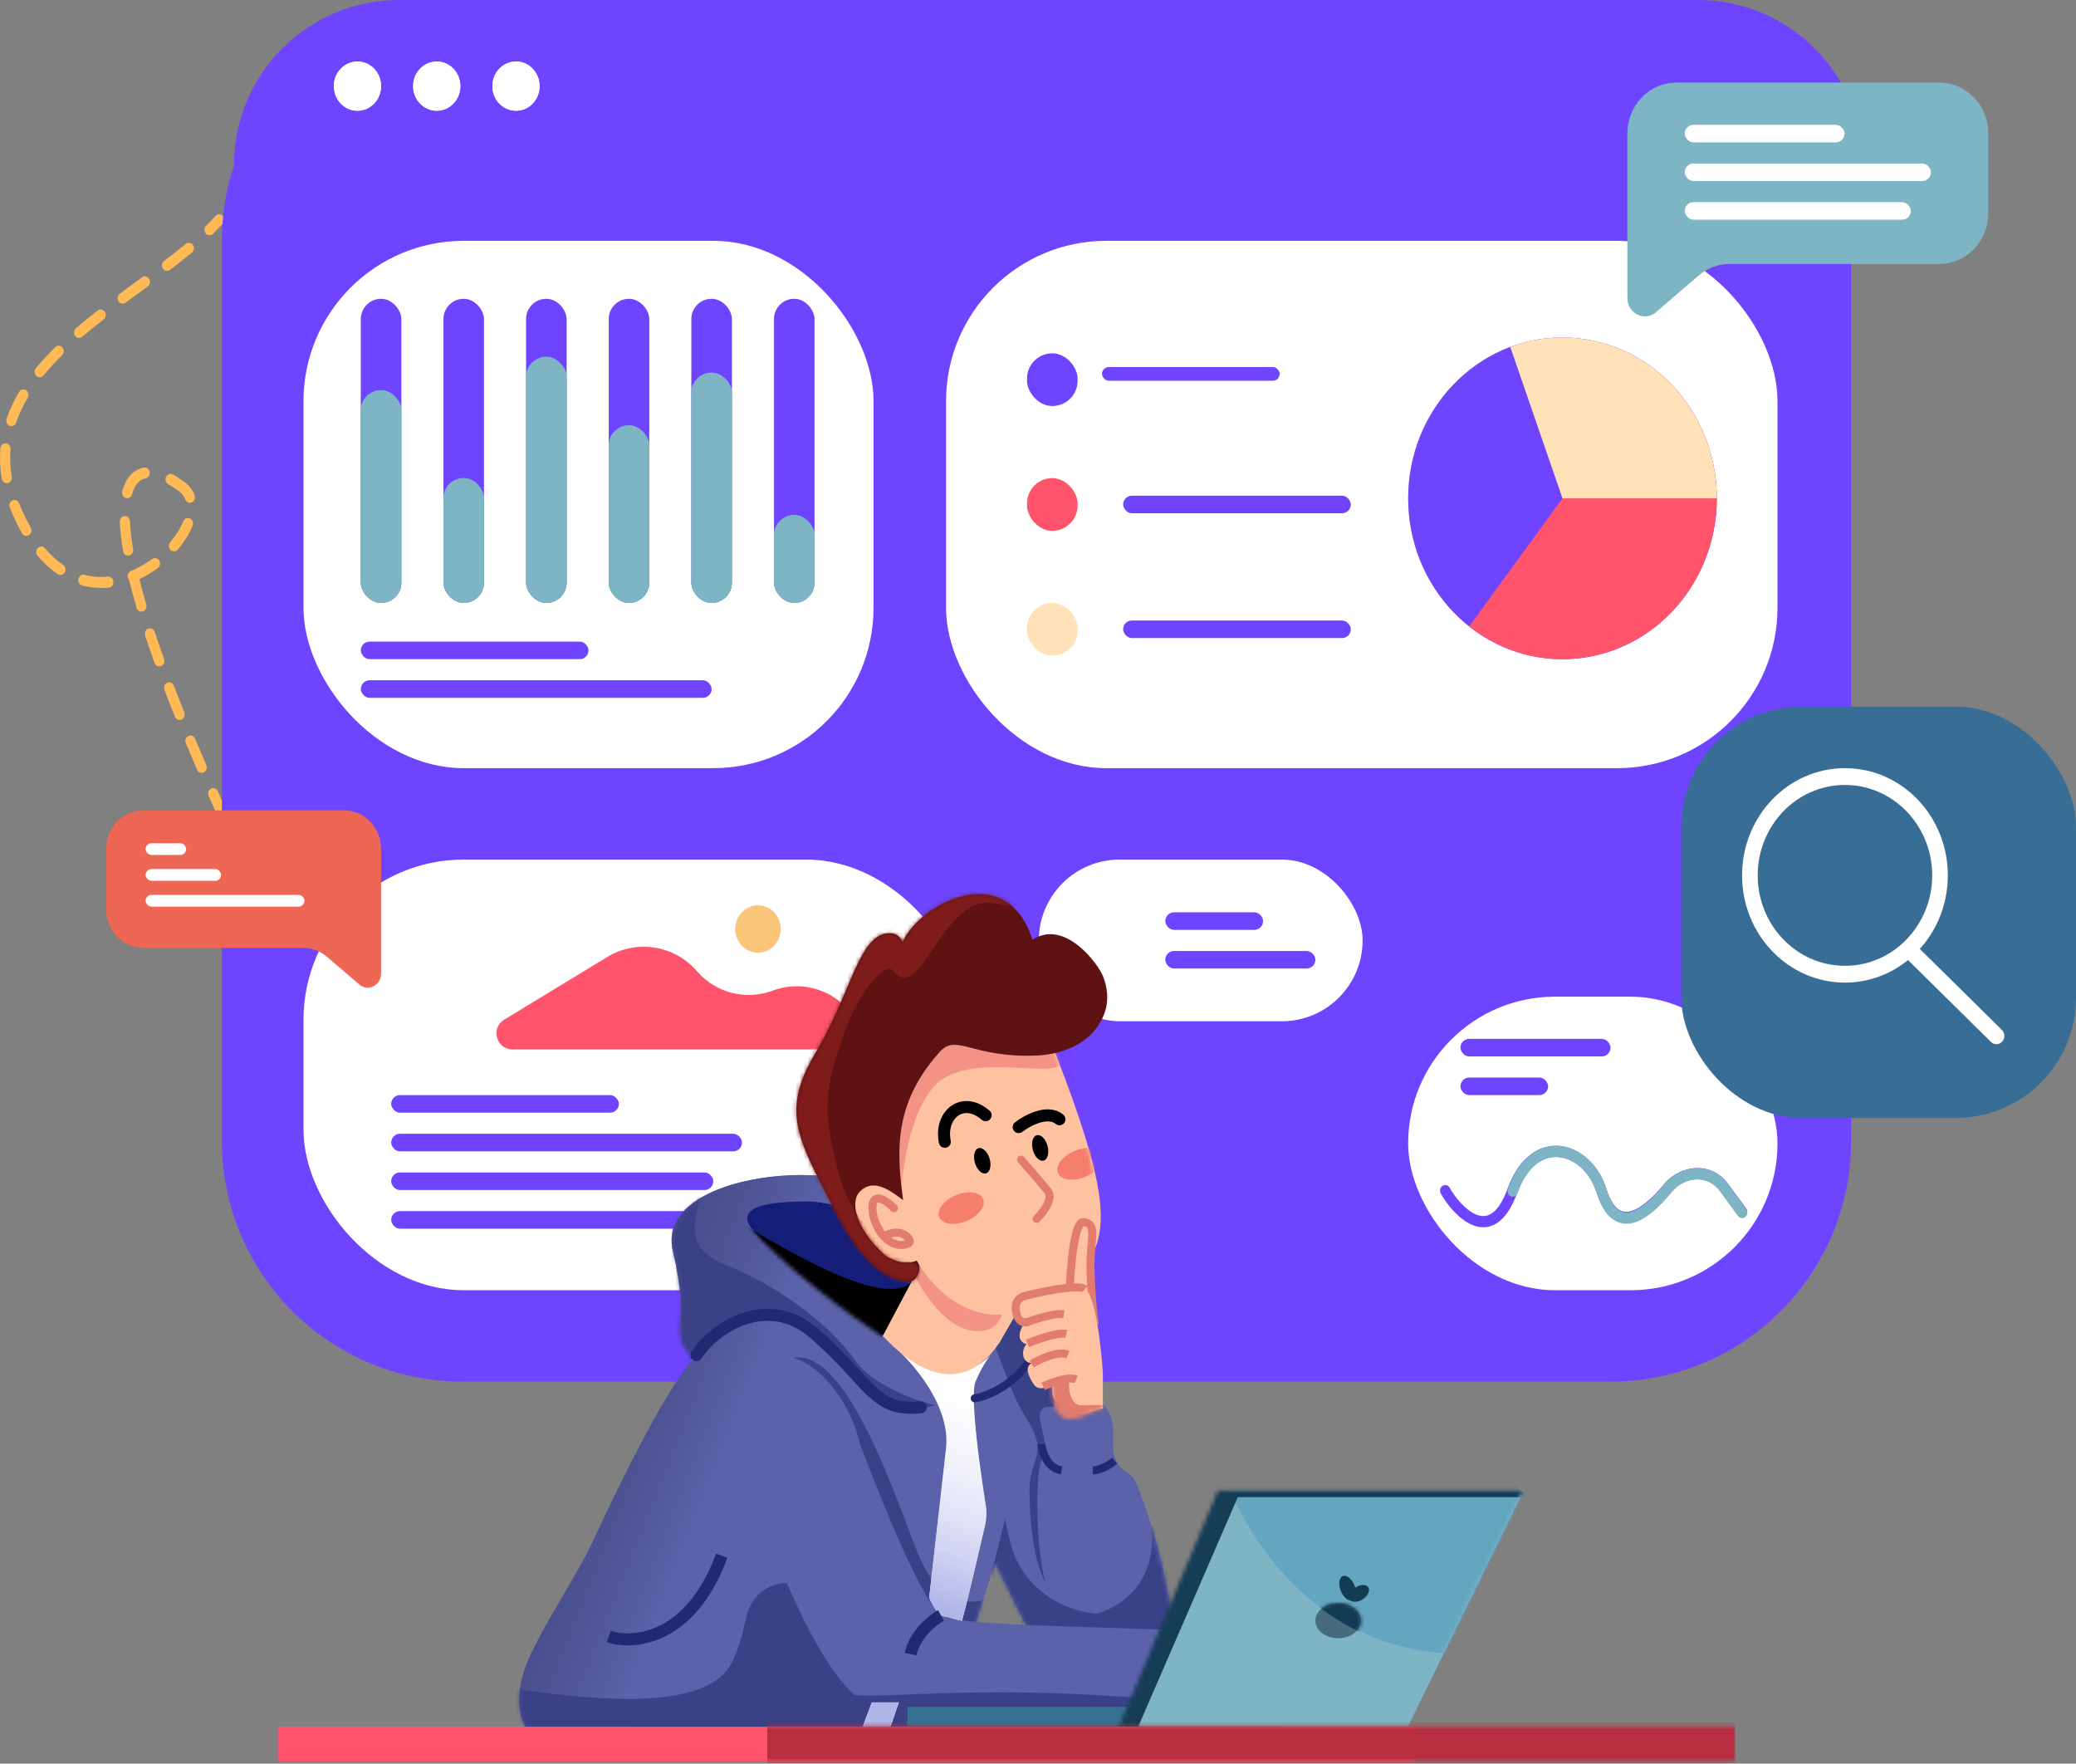 <svg width="518" height="440" viewBox="0 0 518 440" fill="none" xmlns="http://www.w3.org/2000/svg">
<rect x="0" y="0" width="518" height="440" fill="#808080" stroke="none"/>
<path fill-rule="evenodd" clip-rule="evenodd" d="M55.564 53.831C56.071 54.353 56.088 55.218 55.603 55.763C54.832 56.629 54.009 57.486 53.14 58.337C52.622 58.845 51.819 58.805 51.347 58.247C50.875 57.689 50.912 56.825 51.431 56.317C52.262 55.502 53.044 54.688 53.769 53.873C54.254 53.328 55.058 53.309 55.564 53.831ZM48.117 61.11C48.544 61.709 48.44 62.567 47.884 63.026C46.145 64.462 44.31 65.894 42.415 67.33C41.842 67.764 41.05 67.616 40.646 66.999C40.243 66.382 40.38 65.53 40.953 65.095C42.83 63.673 44.636 62.264 46.337 60.859C46.894 60.399 47.691 60.512 48.117 61.11ZM37.206 69.549C37.601 70.172 37.452 71.022 36.872 71.448C36.481 71.735 36.089 72.023 35.696 72.311C34.246 73.374 32.788 74.444 31.331 75.526C30.754 75.955 29.963 75.799 29.565 75.178C29.166 74.557 29.311 73.706 29.889 73.277C31.352 72.19 32.819 71.115 34.269 70.051C34.661 69.763 35.052 69.476 35.441 69.191C36.02 68.765 36.81 68.926 37.206 69.549ZM26.146 77.769C26.558 78.379 26.431 79.234 25.864 79.677C24.049 81.095 22.269 82.536 20.552 84.006C20.003 84.476 19.204 84.378 18.768 83.788C18.331 83.198 18.422 82.338 18.971 81.868C20.724 80.367 22.535 78.901 24.372 77.466C24.94 77.022 25.734 77.158 26.146 77.769ZM15.58 86.696C16.054 87.252 16.019 88.116 15.502 88.626C13.841 90.264 12.287 91.94 10.873 93.66C10.409 94.226 9.607 94.279 9.081 93.779C8.556 93.279 8.507 92.415 8.971 91.85C10.454 90.046 12.072 88.303 13.786 86.612C14.303 86.102 15.106 86.139 15.58 86.696ZM6.533 97.352C7.124 97.758 7.296 98.603 6.918 99.239C5.729 101.236 4.752 103.291 4.025 105.414C3.783 106.122 3.053 106.484 2.395 106.223C1.737 105.962 1.4 105.177 1.643 104.469C2.441 102.138 3.505 99.906 4.779 97.765C5.158 97.13 5.943 96.945 6.533 97.352ZM1.469 110.606C2.167 110.671 2.685 111.333 2.625 112.085C2.449 114.273 2.539 116.55 2.938 118.928C3.063 119.671 2.605 120.381 1.915 120.515C1.225 120.649 0.564 120.156 0.44 119.414C0.001 116.803 -0.1 114.283 0.095 111.85C0.155 111.098 0.77 110.541 1.469 110.606ZM37.367 117.764C37.49 118.507 37.031 119.217 36.34 119.35C34.897 119.627 33.655 120.7 32.95 123.303C32.754 124.027 32.049 124.443 31.375 124.232C30.702 124.02 30.316 123.262 30.512 122.537C31.418 119.196 33.278 117.163 35.894 116.66C36.584 116.527 37.243 117.022 37.367 117.764ZM41.435 118.959C41.758 118.289 42.525 118.028 43.147 118.376C44.134 118.928 45.141 119.593 46.156 120.357C47.288 121.209 48.091 122.293 48.563 123.546C48.827 124.246 48.514 125.042 47.864 125.326C47.214 125.609 46.474 125.272 46.21 124.573C45.932 123.833 45.452 123.162 44.7 122.596C43.762 121.89 42.851 121.29 41.977 120.801C41.354 120.453 41.112 119.628 41.435 118.959ZM3.126 124.827C3.774 124.538 4.516 124.87 4.784 125.567C5.184 126.607 5.641 127.665 6.158 128.744C6.645 129.757 7.144 130.711 7.654 131.606C8.021 132.249 7.834 133.09 7.236 133.485C6.639 133.88 5.857 133.678 5.49 133.035C4.945 132.08 4.416 131.068 3.902 129.997C3.353 128.854 2.866 127.725 2.438 126.612C2.17 125.914 2.478 125.115 3.126 124.827ZM31.093 128.749C31.794 128.713 32.389 129.294 32.423 130.048C32.514 132.055 32.769 134.366 33.214 137.005C33.34 137.747 32.882 138.458 32.192 138.593C31.503 138.728 30.841 138.236 30.716 137.494C30.255 134.762 29.984 132.33 29.887 130.18C29.853 129.427 30.393 128.786 31.093 128.749ZM47.402 129.354C48.045 129.655 48.341 130.459 48.062 131.151C47.244 133.18 45.964 135.221 44.356 137.118C43.883 137.675 43.081 137.715 42.562 137.207C42.044 136.699 42.007 135.834 42.48 135.277C43.937 133.557 45.047 131.764 45.732 130.064C46.011 129.372 46.759 129.054 47.402 129.354ZM9.451 136.71C9.968 136.201 10.771 136.24 11.245 136.797C12.709 138.52 14.226 139.882 15.767 140.935C16.359 141.339 16.534 142.183 16.159 142.82C15.783 143.457 14.998 143.646 14.406 143.241C12.664 142.051 10.976 140.53 9.371 138.64C8.897 138.084 8.933 137.219 9.451 136.71ZM39.729 139.829C40.123 140.453 39.973 141.302 39.393 141.727C37.963 142.773 36.416 143.705 34.783 144.47C35.273 146.463 35.843 148.586 36.499 150.844C36.709 151.564 36.336 152.331 35.667 152.556C34.998 152.781 34.285 152.38 34.076 151.66C33.352 149.171 32.73 146.837 32.202 144.651C32.093 144.525 32.004 144.375 31.944 144.203C31.695 143.498 32.026 142.709 32.681 142.442C34.56 141.676 36.342 140.655 37.965 139.467C38.545 139.043 39.335 139.205 39.729 139.829ZM19.582 144.414C19.749 143.681 20.436 143.233 21.117 143.413C23.058 143.925 25.011 144.057 26.932 143.88C27.631 143.816 28.245 144.373 28.305 145.125C28.365 145.877 27.847 146.539 27.148 146.603C24.973 146.803 22.741 146.655 20.513 146.067C19.832 145.887 19.415 145.147 19.582 144.414ZM36.995 156.833C37.656 156.582 38.381 156.956 38.614 157.667C39.318 159.814 40.087 162.062 40.926 164.413C41.178 165.118 40.851 165.908 40.196 166.178C39.542 166.449 38.807 166.097 38.556 165.393C37.709 163.019 36.931 160.748 36.22 158.576C35.987 157.864 36.334 157.084 36.995 156.833ZM41.733 170.339C42.382 170.053 43.123 170.387 43.389 171.086C44.202 173.223 45.066 175.435 45.984 177.725C46.261 178.418 45.965 179.222 45.321 179.52C44.677 179.819 43.93 179.5 43.652 178.807C42.729 176.503 41.858 174.275 41.039 172.121C40.773 171.423 41.084 170.625 41.733 170.339ZM47.007 183.637C47.647 183.327 48.398 183.634 48.686 184.322C49.574 186.447 50.504 188.631 51.476 190.877C51.773 191.561 51.497 192.374 50.862 192.693C50.226 193.011 49.471 192.715 49.175 192.032C48.197 189.775 47.263 187.579 46.37 185.443C46.082 184.755 46.367 183.946 47.007 183.637ZM52.649 196.755C53.281 196.428 54.04 196.714 54.344 197.394C54.829 198.481 55.323 199.58 55.827 200.693C56.134 201.372 55.872 202.19 55.242 202.52C54.612 202.851 53.852 202.569 53.545 201.89C53.039 200.773 52.542 199.669 52.055 198.578C51.751 197.898 52.017 197.081 52.649 196.755Z" fill="#FFBA55"/>
<path d="M55.369 60C55.369 26.863 82.232 0 115.369 0H401.874C435.011 0 461.874 26.863 461.874 60V284.696C461.874 317.833 435.011 344.696 401.874 344.696H115.369C82.232 344.696 55.369 317.833 55.369 284.696V60Z" fill="#6E44FF"/>
<path d="M58.369 41.223C58.369 18.456 76.826 0 99.592 0H423.65C446.417 0 464.874 18.456 464.874 41.223V41.223H58.369V41.223Z" fill="#6E44FF"/>
<ellipse cx="89.193" cy="21.489" rx="5.891" ry="6.14" fill="white"/>
<ellipse cx="89.193" cy="21.489" rx="5.891" ry="6.14" fill="white"/>
<ellipse cx="108.971" cy="21.489" rx="5.891" ry="6.14" fill="white"/>
<ellipse cx="108.971" cy="21.489" rx="5.891" ry="6.14" fill="white"/>
<ellipse cx="128.749" cy="21.489" rx="5.891" ry="6.14" fill="white"/>
<ellipse cx="128.749" cy="21.489" rx="5.891" ry="6.14" fill="white"/>
<rect x="236.056" y="60.081" width="207.46" height="131.563" rx="40" fill="white"/>
<ellipse cx="389.863" cy="124.327" rx="38.504" ry="40.127" fill="#EECCA9"/>
<ellipse cx="389.863" cy="124.327" rx="38.504" ry="40.127" fill="#6E44FF"/>
<path d="M366.581 156.288C370.924 159.724 375.918 162.159 381.232 163.433C386.546 164.707 392.06 164.79 397.407 163.676C402.754 162.563 407.813 160.279 412.25 156.975C416.686 153.671 420.399 149.422 423.142 144.511C425.884 139.599 427.595 134.137 428.16 128.485C428.725 122.833 428.131 117.12 426.419 111.725C424.706 106.33 421.914 101.375 418.226 97.189C414.538 93.003 410.039 89.681 405.027 87.443L389.863 124.327L366.581 156.288Z" fill="#FF546C"/>
<path d="M428.367 124.327C428.367 117.89 426.881 111.548 424.034 105.835C421.188 100.122 417.064 95.207 412.012 91.504C406.959 87.801 401.126 85.42 395.005 84.56C388.883 83.7 382.653 84.388 376.841 86.565L389.863 124.327H428.367Z" fill="#FFE2B7"/>
<rect x="256.255" y="88.147" width="12.624" height="13.156" rx="6.312" fill="#6E44FF"/>
<rect x="274.972" y="91.57" width="44.33" height="3.422" rx="1.711" fill="#6E44FF"/>
<rect x="256.255" y="119.284" width="12.624" height="13.156" rx="6.312" fill="#FF546C"/>
<rect x="280.241" y="123.67" width="56.81" height="4.385" rx="2.193" fill="#6E44FF"/>
<rect x="256.255" y="150.421" width="12.624" height="13.156" rx="6.312" fill="#FFE2B7"/>
<rect x="280.241" y="154.806" width="56.81" height="4.385" rx="2.193" fill="#6E44FF"/>
<rect x="75.727" y="60.081" width="142.234" height="131.563" rx="40" fill="white"/>
<rect x="90.034" y="74.553" width="10.1" height="75.868" rx="5.05" fill="#EECCA9"/>
<rect x="90.034" y="74.553" width="10.1" height="75.868" rx="5.05" fill="#6E44FF"/>
<rect x="90.034" y="97.357" width="10.1" height="53.064" rx="5.05" fill="#7DB5C4"/>
<rect x="90.034" y="97.357" width="10.1" height="53.064" rx="5.05" fill="#7DB5C4"/>
<rect x="110.654" y="74.553" width="10.1" height="75.868" rx="5.05" fill="#EECCA9"/>
<rect x="110.654" y="74.553" width="10.1" height="75.868" rx="5.05" fill="#6E44FF"/>
<rect x="110.654" y="119.284" width="10.1" height="31.137" rx="5.05" fill="#7DB5C4"/>
<rect x="110.654" y="119.284" width="10.1" height="31.137" rx="5.05" fill="#7DB5C4"/>
<rect x="131.274" y="74.553" width="10.1" height="75.868" rx="5.05" fill="#EECCA9"/>
<rect x="131.274" y="74.553" width="10.1" height="75.868" rx="5.05" fill="#6E44FF"/>
<rect x="131.274" y="89.025" width="10.1" height="61.396" rx="5.05" fill="#7DB5C4"/>
<rect x="131.274" y="89.025" width="10.1" height="61.396" rx="5.05" fill="#7DB5C4"/>
<rect x="151.894" y="74.553" width="10.1" height="75.868" rx="5.05" fill="#EECCA9"/>
<rect x="151.894" y="74.553" width="10.1" height="75.868" rx="5.05" fill="#6E44FF"/>
<rect x="151.894" y="106.128" width="10.1" height="44.293" rx="5.05" fill="#7DB5C4"/>
<rect x="151.894" y="106.128" width="10.1" height="44.293" rx="5.05" fill="#7DB5C4"/>
<rect x="172.513" y="74.553" width="10.1" height="75.868" rx="5.05" fill="#EECCA9"/>
<rect x="172.513" y="74.553" width="10.1" height="75.868" rx="5.05" fill="#6E44FF"/>
<rect x="172.513" y="92.972" width="10.1" height="57.449" rx="5.05" fill="#7DB5C4"/>
<rect x="172.513" y="92.972" width="10.1" height="57.449" rx="5.05" fill="#7DB5C4"/>
<rect x="193.133" y="74.553" width="10.1" height="75.868" rx="5.05" fill="#EECCA9"/>
<rect x="193.133" y="74.553" width="10.1" height="75.868" rx="5.05" fill="#6E44FF"/>
<rect x="193.133" y="128.494" width="10.1" height="21.927" rx="5.05" fill="#7DB5C4"/>
<rect x="193.133" y="128.494" width="10.1" height="21.927" rx="5.05" fill="#7DB5C4"/>
<rect x="90.034" y="160.069" width="56.81" height="4.385" rx="2.193" fill="#6E44FF"/>
<rect x="90.034" y="169.717" width="87.529" height="4.385" rx="2.193" fill="#6E44FF"/>
<rect x="75.727" y="214.448" width="165.379" height="107.443" rx="40" fill="white"/>
<path d="M151.527 238.754L125.802 254.393C122.346 256.494 123.835 261.811 127.88 261.811H212.163C215.774 261.811 217.536 257.403 214.92 254.913L210.55 250.755C205.817 246.252 198.927 244.849 192.811 247.144C186.168 249.636 178.676 247.754 174.001 242.417L173.791 242.177C168.186 235.78 158.795 234.336 151.527 238.754Z" fill="#FF546C"/>
<ellipse cx="189.135" cy="231.771" rx="5.681" ry="5.92" fill="#FBC679"/>
<rect x="97.609" y="273.213" width="56.81" height="4.385" rx="2.193" fill="#6E44FF"/>
<rect x="97.609" y="282.861" width="87.529" height="4.385" rx="2.193" fill="#6E44FF"/>
<rect x="97.609" y="292.509" width="80.375" height="4.385" rx="2.193" fill="#6E44FF"/>
<rect x="97.609" y="302.157" width="108.569" height="4.385" rx="2.193" fill="#6E44FF"/>
<rect x="259.201" y="214.448" width="80.796" height="40.346" rx="20.173" fill="white"/>
<ellipse cx="276.243" cy="233.525" rx="7.364" ry="7.675" fill="white"/>
<rect x="290.761" y="227.605" width="24.407" height="4.385" rx="2.193" fill="#6E44FF"/>
<rect x="290.761" y="237.253" width="37.452" height="4.385" rx="2.193" fill="#6E44FF"/>
<rect x="351.358" y="248.655" width="92.158" height="73.237" rx="36.618" fill="white"/>
<path fill-rule="evenodd" clip-rule="evenodd" d="M389.084 288.693C385.368 288.277 381.158 290.506 378.587 297.565C377.193 301.393 375.496 303.853 373.532 305.137C371.507 306.46 369.398 306.408 367.51 305.665C365.667 304.939 364 303.55 362.657 302.101C361.304 300.643 360.202 299.04 359.5 297.77C359.133 297.106 359.336 296.249 359.952 295.854C360.569 295.459 361.366 295.677 361.733 296.341C362.33 297.422 363.301 298.839 364.495 300.127C365.699 301.425 367.053 302.508 368.403 303.04C369.709 303.554 370.967 303.542 372.183 302.747C373.46 301.913 374.876 300.096 376.169 296.545C379.055 288.618 384.2 285.336 389.352 285.912C394.367 286.473 398.934 290.661 400.826 296.602C401.701 299.354 402.733 300.865 403.721 301.626C404.658 302.347 405.695 302.501 406.892 302.187C408.136 301.861 409.521 301.031 410.973 299.812C412.414 298.604 413.848 297.075 415.189 295.454C419.334 290.448 427.054 289.748 431.13 295.279L435.697 301.476C436.143 302.081 436.048 302.96 435.486 303.44C434.924 303.92 434.107 303.818 433.661 303.213L429.094 297.016C426.217 293.111 420.421 293.337 417.129 297.314C415.725 299.01 414.176 300.67 412.571 302.016C410.978 303.353 409.256 304.445 407.507 304.903C405.71 305.374 403.867 305.175 402.21 303.9C400.606 302.666 399.333 300.54 398.368 297.508C396.751 292.43 392.938 289.124 389.084 288.693Z" fill="#6E44FF"/>
<path fill-rule="evenodd" clip-rule="evenodd" d="M389.139 288.693C385.439 288.275 381.231 290.518 378.66 297.663C378.401 298.383 377.649 298.74 376.98 298.462C376.311 298.183 375.978 297.373 376.238 296.653C379.117 288.654 384.253 285.33 389.41 285.913C394.426 286.481 398.984 290.716 400.87 296.71C401.746 299.494 402.778 301.024 403.766 301.793C404.7 302.52 405.731 302.674 406.923 302.359C408.163 302.03 409.545 301.192 410.996 299.96C412.434 298.739 413.867 297.194 415.207 295.556C419.348 290.497 427.068 289.788 431.14 295.378L435.701 301.641C436.144 302.248 436.045 303.127 435.48 303.603C434.916 304.079 434.099 303.973 433.657 303.365L429.095 297.103C426.223 293.159 420.445 293.386 417.157 297.404C415.755 299.117 414.208 300.794 412.605 302.155C411.015 303.505 409.294 304.609 407.544 305.073C405.745 305.55 403.9 305.347 402.244 304.058C400.642 302.811 399.373 300.666 398.41 297.606C396.792 292.464 392.979 289.128 389.139 288.693Z" fill="#7DB5C4"/>
<rect x="364.404" y="259.18" width="37.452" height="4.385" rx="2.193" fill="#6E44FF"/>
<rect x="364.404" y="268.828" width="21.882" height="4.385" rx="2.193" fill="#6E44FF"/>
<path d="M167.884 312.024C163.255 292.29 211.649 287.685 224.013 299.866C234.914 327.854 247.244 328.112 252.047 326.277C257.746 330.979 266.61 342.802 273.919 348.982C276.129 350.851 277.716 353.503 277.716 356.398V361.166C277.716 363.613 278.953 365.894 281.003 367.229C282.155 367.979 283.075 369.036 283.599 370.306C287.875 380.68 295.512 405.789 291.182 417.275L260.884 415.302L248.26 389.866L234.373 433.282L132.536 435.913C133.574 432.128 127.038 429.716 130.643 417.275C132.884 409.537 143.684 393.652 147.685 385.042C156.042 367.062 167.043 345.135 173.776 338.118C166.706 328.996 172.513 331.759 167.884 312.024Z" fill="#5C62A9"/>
<path d="M167.884 312.024C163.255 292.29 211.649 287.685 224.013 299.866C234.914 327.854 247.244 328.112 252.047 326.277C257.746 330.979 266.61 342.802 273.919 348.982C276.129 350.851 277.716 353.503 277.716 356.398V361.166C277.716 363.613 278.953 365.894 281.003 367.229C282.155 367.979 283.075 369.036 283.599 370.306C287.875 380.68 295.512 405.789 291.182 417.275L260.884 415.302L248.26 389.866L234.373 433.282L132.536 435.913C133.574 432.128 127.038 429.716 130.643 417.275C132.884 409.537 143.684 393.652 147.685 385.042C156.042 367.062 167.043 345.135 173.776 338.118C166.706 328.996 172.513 331.759 167.884 312.024Z" fill="url(#paint0_linear)"/>
<mask id="mask0" mask-type="alpha" maskUnits="userSpaceOnUse" x="132" y="290" width="163" height="147">
<path d="M166.201 304.788C161.572 285.054 211.649 287.685 224.013 299.866C234.914 327.854 247.244 328.112 252.047 326.277C257.485 330.764 265.807 341.737 272.909 348.101C275.669 350.575 277.654 354.031 277.554 357.737L277.439 362.009C277.347 365.429 279.01 368.658 281.847 370.57L284.449 372.324C291.603 393.813 291.814 402.145 294.759 415.302L260.884 415.302L248.259 389.866L234.373 433.282L132.115 436.352C133.799 430.212 137.249 407.496 147.685 385.042C156.042 367.062 167.043 345.135 173.776 338.118C166.706 328.996 170.83 324.523 166.201 304.788Z" fill="#FFBA55"/>
</mask>
<g mask="url(#mask0)">
<path d="M250.784 378.902L247.418 392.497L250.784 406.531H293.497L291.813 380.657H287.395C289.078 399.295 273.508 402.584 273.508 402.584C263.611 401.646 254.947 395.15 252.317 385.562C251.655 383.148 251.097 380.821 250.784 378.902Z" fill="#3A4187"/>
</g>
<path d="M255.624 353.028C251.03 345.924 248.47 332.782 244.051 329.128L254.151 323.427L264.671 332.855L266.775 351.932C264.811 351.567 258.275 348.643 259.621 354.783C261.305 362.457 261.094 360.264 259.621 365.088C258.443 368.948 258.429 386.504 260.884 394.909C257.938 389.428 256.886 380.218 256.886 371.886C256.886 363.064 262.146 363.115 255.624 353.028Z" fill="#3A4187"/>
<mask id="mask1" mask-type="alpha" maskUnits="userSpaceOnUse" x="129" y="293" width="163" height="141">
<path d="M168.305 312.244C163.676 292.509 211.649 287.685 224.013 299.866C234.914 327.854 247.244 331.182 252.047 329.347C258.78 334.902 273.003 348.117 276.033 356.537C279.063 364.957 277.296 369.985 276.033 371.447C281.419 382.323 288.657 411.355 291.603 424.511L267.617 428.019L248.049 390.085L234.373 433.282L131.484 431.089C124.751 419.687 137.67 406.618 148.106 384.165C156.463 366.185 166.201 346.45 172.934 339.433C165.865 330.312 172.934 331.978 168.305 312.244Z" fill="#FFBA55"/>
</mask>
<g mask="url(#mask1)">
<path d="M180.509 315.313C170.073 311.103 173.706 303.327 174.828 298.649L163.676 289.439L156.522 307.42L170.199 341.626C173.986 337.679 179.835 331.364 187.242 328.908C196.5 325.839 202.812 332.855 213.753 343.819C222.506 352.59 230.585 351.859 233.531 350.397C231.848 350.836 218.171 346.012 213.753 339.872C206.178 329.347 193.554 320.576 180.509 315.313Z" fill="#3A4187"/>
<path d="M181.771 416.179C173.776 427.581 144.038 423.634 126.224 421.003L118.649 431.089L231.006 437.667V431.089C227.359 429.189 224.189 424.511 217.119 421.003C214.368 419.637 210.359 411.696 206.372 401.781C202.37 391.828 188.508 392.964 186.22 403.445C185.001 409.028 183.545 413.649 181.771 416.179Z" fill="#3A4187"/>
<path d="M228.902 387.235C222.506 371.096 209.755 331.978 195.448 339.653C195.448 339.653 200.427 375.979 211.649 389.427L243.21 416.179L249.101 397.76C245.174 399.806 235.298 403.373 228.902 387.235Z" fill="#3A4187"/>
</g>
<path d="M219.644 425.827C205.168 425.827 187.172 373.685 183.665 356.975C186.611 325.473 209.545 339.189 214.595 360.264C222.169 380.316 230.754 400.08 234.794 402.968C238.833 405.855 280.031 405.766 297.284 406.969L282.766 425.827H219.644Z" fill="#5B62A9"/>
<path d="M194.591 408.575C194.317 407.481 194.253 406.25 193.975 404.338L194.591 408.575C195.197 410.994 196.83 412.741 204.074 419.687C211.77 427.066 228.061 419.249 284.449 423.634L281.083 433.282H198.183L194.591 408.575Z" fill="#3A4187"/>
<path d="M201.549 299.745C210.064 299.745 222.649 306.245 230.4 310.677C241.511 322.8 256.291 343.527 226.525 329.448C189.316 311.85 171.705 299.745 201.549 299.745Z" fill="#141D78"/>
<mask id="mask2" mask-type="alpha" maskUnits="userSpaceOnUse" x="183" y="293" width="64" height="52">
<path d="M193.554 293.386C202.798 293.386 220.907 302.888 229.323 307.858C241.386 321.453 260.282 357.945 229.323 339.433C215.436 331.13 161.151 293.386 193.554 293.386Z" fill="#E0450F"/>
</mask>
<g mask="url(#mask2)">
<path d="M228.06 319.26C221.327 327.593 195.377 311.22 182.613 303.911L216.698 336.364C224.834 330.809 233.481 312.551 228.06 319.26Z" fill="black"/>
</g>
<path d="M231.848 398.637C232.689 391.255 234.709 373.465 236.056 361.361C237.106 351.921 229.8 342.277 224.063 336.802C234.538 346.02 243.765 341.952 247.183 338.006C247.628 337.428 247.507 337.598 247.628 337.46C247.491 337.639 247.343 337.822 247.183 338.006C246.26 339.207 244.696 341.594 243.42 344.696C241.882 348.437 244.788 368.103 245.932 375.345C246.211 377.114 246.162 378.917 245.76 380.661C244.518 386.04 241.667 398.284 240.054 404.338C237.879 403.973 236.771 403.417 235.425 403.242C234.078 403.066 232.479 400.099 231.848 398.637Z" fill="white"/>
<path d="M231.848 398.637C232.689 391.255 234.709 373.465 236.056 361.361C237.106 351.921 229.8 342.277 224.063 336.802C234.538 346.02 243.765 341.952 247.183 338.006C247.628 337.428 247.507 337.598 247.628 337.46C247.491 337.639 247.343 337.822 247.183 338.006C246.26 339.207 244.696 341.594 243.42 344.696C241.882 348.437 244.788 368.103 245.932 375.345C246.211 377.114 246.162 378.917 245.76 380.661C244.518 386.04 241.667 398.284 240.054 404.338C237.879 403.973 236.771 403.417 235.425 403.242C234.078 403.066 232.479 400.099 231.848 398.637Z" fill="url(#paint1_linear)"/>
<path d="M224.273 424.73H217.54L215.226 430.87H222.169L224.273 424.73Z" fill="white"/>
<path d="M224.273 424.73H217.54L215.226 430.87H222.169L224.273 424.73Z" fill="url(#paint2_linear)"/>
<path d="M220.276 333.294L230.654 313.725L255.061 325.127L249.38 334.995C238.944 350.256 226.167 339.653 220.276 333.294Z" fill="#FFC2A0"/>
<mask id="mask3" mask-type="alpha" maskUnits="userSpaceOnUse" x="218" y="313" width="38" height="31">
<path d="M218.704 335.074L230.772 313.65L255.332 325.135L249.616 335.074C239.114 350.446 224.632 341.479 218.704 335.074Z" fill="#FFA188"/>
</mask>
<g mask="url(#mask3)">
<path d="M242.96 332.033C235.079 331.212 228.84 320.284 226.706 314.923L250.184 321.254C251.06 325.189 250.841 332.855 242.96 332.033Z" fill="#F29386"/>
</g>
<path d="M214.488 305.724C209.813 295.944 219.082 291.871 225.193 298.751C214.17 229.906 257.892 248.697 262.793 261.327C279.613 304.673 278.097 312.901 261.147 323.943C245.354 334.232 233.432 322.69 228.718 314.555C225.923 315.687 219.164 315.504 214.488 305.724Z" fill="#FFC2A0"/>
<mask id="mask4" mask-type="alpha" maskUnits="userSpaceOnUse" x="213" y="250" width="61" height="77">
<path d="M214.501 305.715C209.821 295.937 219.089 291.86 225.203 298.736C214.15 229.898 258.389 250.673 263.257 263.316C269.465 279.443 282.818 309.534 264.268 321.631C248.478 331.928 233.453 322.671 228.735 314.539C225.94 315.672 219.181 315.493 214.501 305.715Z" fill="#CCCCCC"/>
</mask>
<g mask="url(#mask4)">
<path d="M235.606 268.952C227.72 273.676 225.111 290.615 224.792 298.495L220.375 287.408L227.108 259.749L253.224 250.752C257.722 254.114 266.379 261.679 265.024 265.045C263.329 269.252 245.464 263.048 235.606 268.952Z" fill="#F29386"/>
<ellipse rx="6.005" ry="3.451" transform="matrix(0.917 -0.363 0.346 0.95 269.449 290.385)" fill="#F67E6D"/>
<ellipse rx="6.005" ry="3.451" transform="matrix(0.917 -0.363 0.346 0.95 239.832 301.405)" fill="#F67E6D"/>
</g>
<path d="M227.85 319.48C222.847 320.239 215.974 316.806 208.622 302.564C199.432 284.76 194.502 277.631 203.405 262.841C211.857 248.802 214.027 234.748 220.504 233.02C223.001 232.354 224.562 233.389 225.201 235.034C229.583 225.243 251.351 214.258 257.594 234.458C265.801 229.112 274.155 240.699 275.259 243.638C276.828 247.812 276.655 251.694 274.227 255.553C270.799 261 264.206 263.202 257.967 263.375C242.378 263.807 238.659 257.777 234.446 262.468C222.693 275.554 223.809 287.757 225.349 299.425C222.509 297.31 217.816 293.485 214.309 297.566C212.458 299.72 212.989 305.925 220.533 312.906C221.462 313.766 225.221 316.006 228.718 314.555C230.644 317.352 227.85 319.48 227.85 319.48Z" fill="#5E1212"/>
<mask id="mask5" mask-type="alpha" maskUnits="userSpaceOnUse" x="198" y="223" width="79" height="97">
<path d="M227.85 319.48C222.847 320.239 215.974 316.806 208.622 302.564C199.432 284.76 194.502 277.631 203.405 262.841C211.857 248.802 214.027 234.749 220.504 233.02C223 232.354 224.562 233.389 225.201 235.034C229.583 225.243 251.351 214.258 257.594 234.458C265.801 229.112 274.155 240.699 275.259 243.638C276.828 247.812 276.655 251.694 274.227 255.553C270.799 261 264.206 263.202 257.967 263.375C242.378 263.807 238.659 257.777 234.446 262.468C222.693 275.554 223.809 287.757 225.349 299.425C222.509 297.31 217.816 293.485 214.309 297.566C212.458 299.72 212.989 305.925 220.533 312.906C221.462 313.766 225.221 316.006 228.718 314.555C230.644 317.352 227.85 319.48 227.85 319.48Z" fill="#5E1212"/>
</mask>
<g mask="url(#mask5)">
<path d="M209.545 293.606C213.248 306.937 224.554 314.071 229.744 315.971V322.33H223.011C213.262 314.802 193.596 299.57 192.923 298.868C192.081 297.991 181.14 265.539 181.14 262.469C181.14 260.013 194.466 236.741 201.129 225.412L259.832 219.053C260.393 222.196 258.906 227.868 248.47 225.412C235.425 222.342 229.744 250.847 223.011 242.296C220.634 239.278 213.963 248.655 211.018 256.768C205.705 271.399 204.916 276.941 209.545 293.606Z" fill="#7E1B1B"/>
</g>
<ellipse rx="1.902" ry="3.276" transform="matrix(0.946 -0.323 0.3 0.954 245.093 289.593)" fill="black"/>
<path d="M235.754 284.858C234.383 278.109 240.202 273.272 245.929 278.229" stroke="black" stroke-width="3" stroke-linecap="round"/>
<path d="M254.174 281.195C256.345 279.521 261.42 276.787 264.347 279.246" stroke="black" stroke-width="3" stroke-linecap="round"/>
<ellipse rx="1.9" ry="3.279" transform="matrix(0.958 -0.288 0.267 0.964 259.545 286.385)" fill="black"/>
<path d="M254.766 289.311C256.35 291.124 259.901 295.224 261.435 297.121C262.97 299.017 260.231 302.559 258.67 304.094" stroke="#E17C6E" stroke-width="2" stroke-linecap="round"/>
<path d="M234.793 403.022C232.689 404.192 228.229 407.759 227.219 412.67" stroke="#212973" stroke-width="3"/>
<path d="M151.893 408.285C158.065 410.331 172.345 409.162 180.088 388.112" stroke="#212973" stroke-width="3"/>
<path d="M173.776 338.075C178.497 330.866 191.615 322.804 202.946 332.492C217.111 344.603 217.876 352.388 229.744 351.09" stroke="#212973" stroke-width="3" stroke-linecap="round"/>
<path d="M223.074 301.424C221.409 299.75 218.007 297.278 217.722 300.773C217.517 303.28 218.678 306.429 220.581 308.479M220.581 308.479C221.995 310.002 223.818 310.918 225.796 310.511C227.504 310.16 227.144 309.305 226.257 308.485C224.711 307.053 222.364 307.317 220.581 308.479V308.479Z" stroke="#E17C6E" stroke-width="2" stroke-linecap="round"/>
<path d="M259.832 360.264C260.042 362.238 261.347 366.316 264.882 366.842M272.667 366.842C273.508 366.842 275.781 366.36 278.137 364.43" stroke="#212973" stroke-width="2"/>
<path d="M243.21 348.862C247.418 348.131 255.119 344.477 258.99 335.706" stroke="#212973" stroke-width="2" stroke-linecap="round"/>
<path d="M270.364 304.901C267.298 304.619 266.814 323.744 266.835 324.182L272.877 328.47C272.585 326.216 271.909 317.599 272.153 313.371C272.458 308.086 273.431 305.183 270.364 304.901Z" fill="#FFC2A0" stroke="#E17C6E" stroke-width="2"/>
<path d="M270.461 321.378C273.258 322.407 274.78 335.953 275.191 342.598V351.386C272.655 351.743 268.7 354.327 265.148 351.386C261.953 348.74 262.583 347.164 262.583 345.235C262.583 345.235 259.426 347.746 257.834 345.235C256.549 343.208 255.653 340.948 257.423 340.091C254.626 339.919 254.955 336.233 256.189 335.375C253.104 334.518 254.761 331.095 255.653 330.166C253.802 330.166 252.773 327.165 253.596 324.808C254.419 322.45 266.965 320.092 270.461 321.378Z" fill="#FFC2A0"/>
<mask id="mask6" mask-type="alpha" maskUnits="userSpaceOnUse" x="253" y="321" width="23" height="34">
<path d="M270.461 321.378C273.258 322.407 274.78 335.953 275.191 342.598V351.386C272.655 351.743 267.066 356.313 264.162 352.682C262.188 350.214 262.583 347.164 262.583 345.235C262.583 345.235 259.426 347.746 257.834 345.235C256.549 343.208 255.653 340.948 257.423 340.091C254.626 339.919 254.955 336.233 256.189 335.375C253.104 334.518 254.761 331.095 255.653 330.166C253.802 330.166 252.773 327.165 253.596 324.808C254.419 322.45 266.965 320.092 270.461 321.378Z" fill="#FFA188"/>
</mask>
<g mask="url(#mask6)">
<path d="M266.924 344.045C265.819 343.881 263.438 344.936 262.386 345.485C261.531 346.65 259.781 349.062 259.623 349.391C259.465 349.72 262.188 352.819 263.57 354.327C266.858 354.532 273.593 354.902 274.225 354.738C274.856 354.573 275.935 351.928 276.395 350.625C275.145 350.557 273.08 350.461 270.081 350.625C267.082 350.79 266.332 346.307 266.924 344.045Z" fill="#E17C6E"/>
</g>
<path d="M255.777 330.017C258.04 329.159 263.14 327.53 265.444 327.873M256.394 335.161C258.794 334.161 264.086 332.289 266.061 332.803M257.423 340.305C259.411 339.09 264.004 336.919 266.472 337.947M260.302 345.878C262.222 344.949 266.554 343.306 268.529 344.163" stroke="#E17C6E" stroke-width="2"/>
<path d="M256.466 329.857C255.677 330.131 253.98 329.98 253.507 327.183C253.033 324.387 254.888 323.414 255.874 323.277C260.215 322.18 269.252 320.315 270.673 321.631" stroke="#E17C6E" stroke-width="2"/>
<rect x="226.377" y="425.827" width="92.999" height="4.824" fill="#357290"/>
<path d="M305.7 372.763H379.763L351.358 430.651H280.662L305.7 372.763Z" fill="#7DB5C4"/>
<mask id="mask7" mask-type="alpha" maskUnits="userSpaceOnUse" x="280" y="372" width="100" height="59">
<path d="M305.7 372.324H379.763L351.358 430.212H280.662L305.7 372.324Z" fill="#7DB5C4"/>
</mask>
<g mask="url(#mask7)">
<path d="M378.29 411.355C332.506 419.775 310.119 384.165 304.648 365.308L404.802 347.766C415.041 365.454 424.075 402.935 378.29 411.355Z" fill="#64A6C0"/>
</g>
<mask id="mask8" mask-type="alpha" maskUnits="userSpaceOnUse" x="278" y="371" width="102" height="63">
<path d="M303.867 371.886H379.974L350.785 433.282H278.137L303.867 371.886Z" fill="#7DB5C4"/>
</mask>
<g mask="url(#mask8)">
<path d="M308.856 373.513L282.345 434.598H273.087L296.232 365.308H372.82L381.236 373.513H308.856Z" fill="#163D56"/>
</g>
<ellipse cx="333.895" cy="404.338" rx="5.681" ry="4.385" fill="#466B7C"/>
<mask id="mask9" mask-type="alpha" maskUnits="userSpaceOnUse" x="328" y="399" width="12" height="10">
<path d="M339.576 404.338C339.576 406.76 337.032 408.723 333.895 408.723C330.757 408.723 328.214 406.76 328.214 404.338C328.214 401.916 330.757 399.953 333.895 399.953C337.032 399.953 339.576 401.916 339.576 404.338Z" fill="#466B7C"/>
</mask>
<g mask="url(#mask9)">
<path d="M350.096 410.697C338.482 409.118 326.46 399.368 321.902 394.69C329.476 393.155 344.794 390.041 345.467 389.866C346.309 389.647 364.614 412.67 350.096 410.697Z" fill="#133B54"/>
</g>
<ellipse rx="1.842" ry="3.272" transform="matrix(0.908 -0.419 0.391 0.92 336.272 396.232)" fill="#133B54"/>
<ellipse rx="1.735" ry="2.767" transform="matrix(0.504 0.864 -0.845 0.535 339.11 397.536)" fill="#133B54"/>
<rect x="69.331" y="430.78" width="283.677" height="8.666" fill="#FF546C"/>
<mask id="mask10" mask-type="alpha" maskUnits="userSpaceOnUse" x="69" y="430" width="364" height="10">
<rect x="69.415" y="430.651" width="363.582" height="8.771" fill="#FF546C"/>
</mask>
<g mask="url(#mask10)">
<rect x="191.45" y="422.757" width="241.546" height="64.466" fill="#B82D40"/>
</g>
<path d="M406.064 33.318C406.064 26.3 411.512 20.612 418.233 20.612H483.948C490.669 20.612 496.118 26.3 496.118 33.318V53.139C496.118 60.156 490.669 65.845 483.948 65.845H431.596C428.779 65.845 426.049 66.865 423.872 68.732L413.609 77.534C410.864 80.493 406.064 78.464 406.064 74.344V33.318Z" fill="#7DB5C4"/>
<rect x="420.372" y="31.137" width="39.876" height="4.385" rx="2.193" fill="white"/>
<rect x="420.372" y="40.785" width="61.438" height="4.385" rx="2.193" fill="white"/>
<rect x="420.372" y="50.433" width="56.417" height="4.385" rx="2.193" fill="white"/>
<path d="M95.084 211.806C95.084 206.484 90.934 202.169 85.815 202.169H35.761C30.642 202.169 26.492 206.484 26.492 211.806V226.839C26.492 232.161 30.642 236.476 35.761 236.476H75.637C77.782 236.476 79.862 237.25 81.52 238.666L89.337 245.342C91.428 247.586 95.084 246.047 95.084 242.922V211.806Z" fill="#EE6754"/>
<rect x="36.331" y="210.372" width="10.12" height="2.93" rx="1.465" fill="white"/>
<rect x="36.331" y="216.817" width="18.835" height="2.93" rx="1.465" fill="white"/>
<rect x="36.331" y="223.262" width="39.637" height="2.93" rx="1.465" fill="white"/>
<rect x="419.53" y="176.295" width="98.47" height="102.619" rx="30" fill="#386D95"/>
<path fill-rule="evenodd" clip-rule="evenodd" d="M460.349 240.953C472.492 240.953 482.122 230.728 482.122 218.395C482.122 206.062 472.492 195.837 460.349 195.837C448.205 195.837 438.576 206.062 438.576 218.395C438.576 230.728 448.205 240.953 460.349 240.953ZM460.349 245.146C474.526 245.146 486.018 233.17 486.018 218.395C486.018 203.621 474.526 191.644 460.349 191.644C446.172 191.644 434.679 203.621 434.679 218.395C434.679 233.17 446.172 245.146 460.349 245.146Z" fill="white"/>
<path fill-rule="evenodd" clip-rule="evenodd" d="M475.598 236.192C476.35 235.365 477.603 235.328 478.396 236.111L499.511 256.958C500.304 257.74 500.337 259.046 499.584 259.874C498.832 260.702 497.579 260.738 496.786 259.955L475.671 239.109C474.878 238.326 474.846 237.02 475.598 236.192Z" fill="white"/>
<defs>
<linearGradient id="paint0_linear" x1="182.192" y1="358.291" x2="99.603" y2="325.611" gradientUnits="userSpaceOnUse">
<stop stop-color="#5B62A9"/>
<stop offset="1" stop-color="#060A2B" stop-opacity="0"/>
</linearGradient>
<linearGradient id="paint1_linear" x1="218.803" y1="431.089" x2="250.06" y2="342.63" gradientUnits="userSpaceOnUse">
<stop offset="0.363" stop-color="#B1B6E9"/>
<stop offset="1" stop-color="white" stop-opacity="0"/>
</linearGradient>
<linearGradient id="paint2_linear" x1="218.803" y1="431.089" x2="250.06" y2="342.63" gradientUnits="userSpaceOnUse">
<stop offset="0.363" stop-color="#B1B6E9"/>
<stop offset="1" stop-color="white" stop-opacity="0"/>
</linearGradient>
</defs>
</svg>
